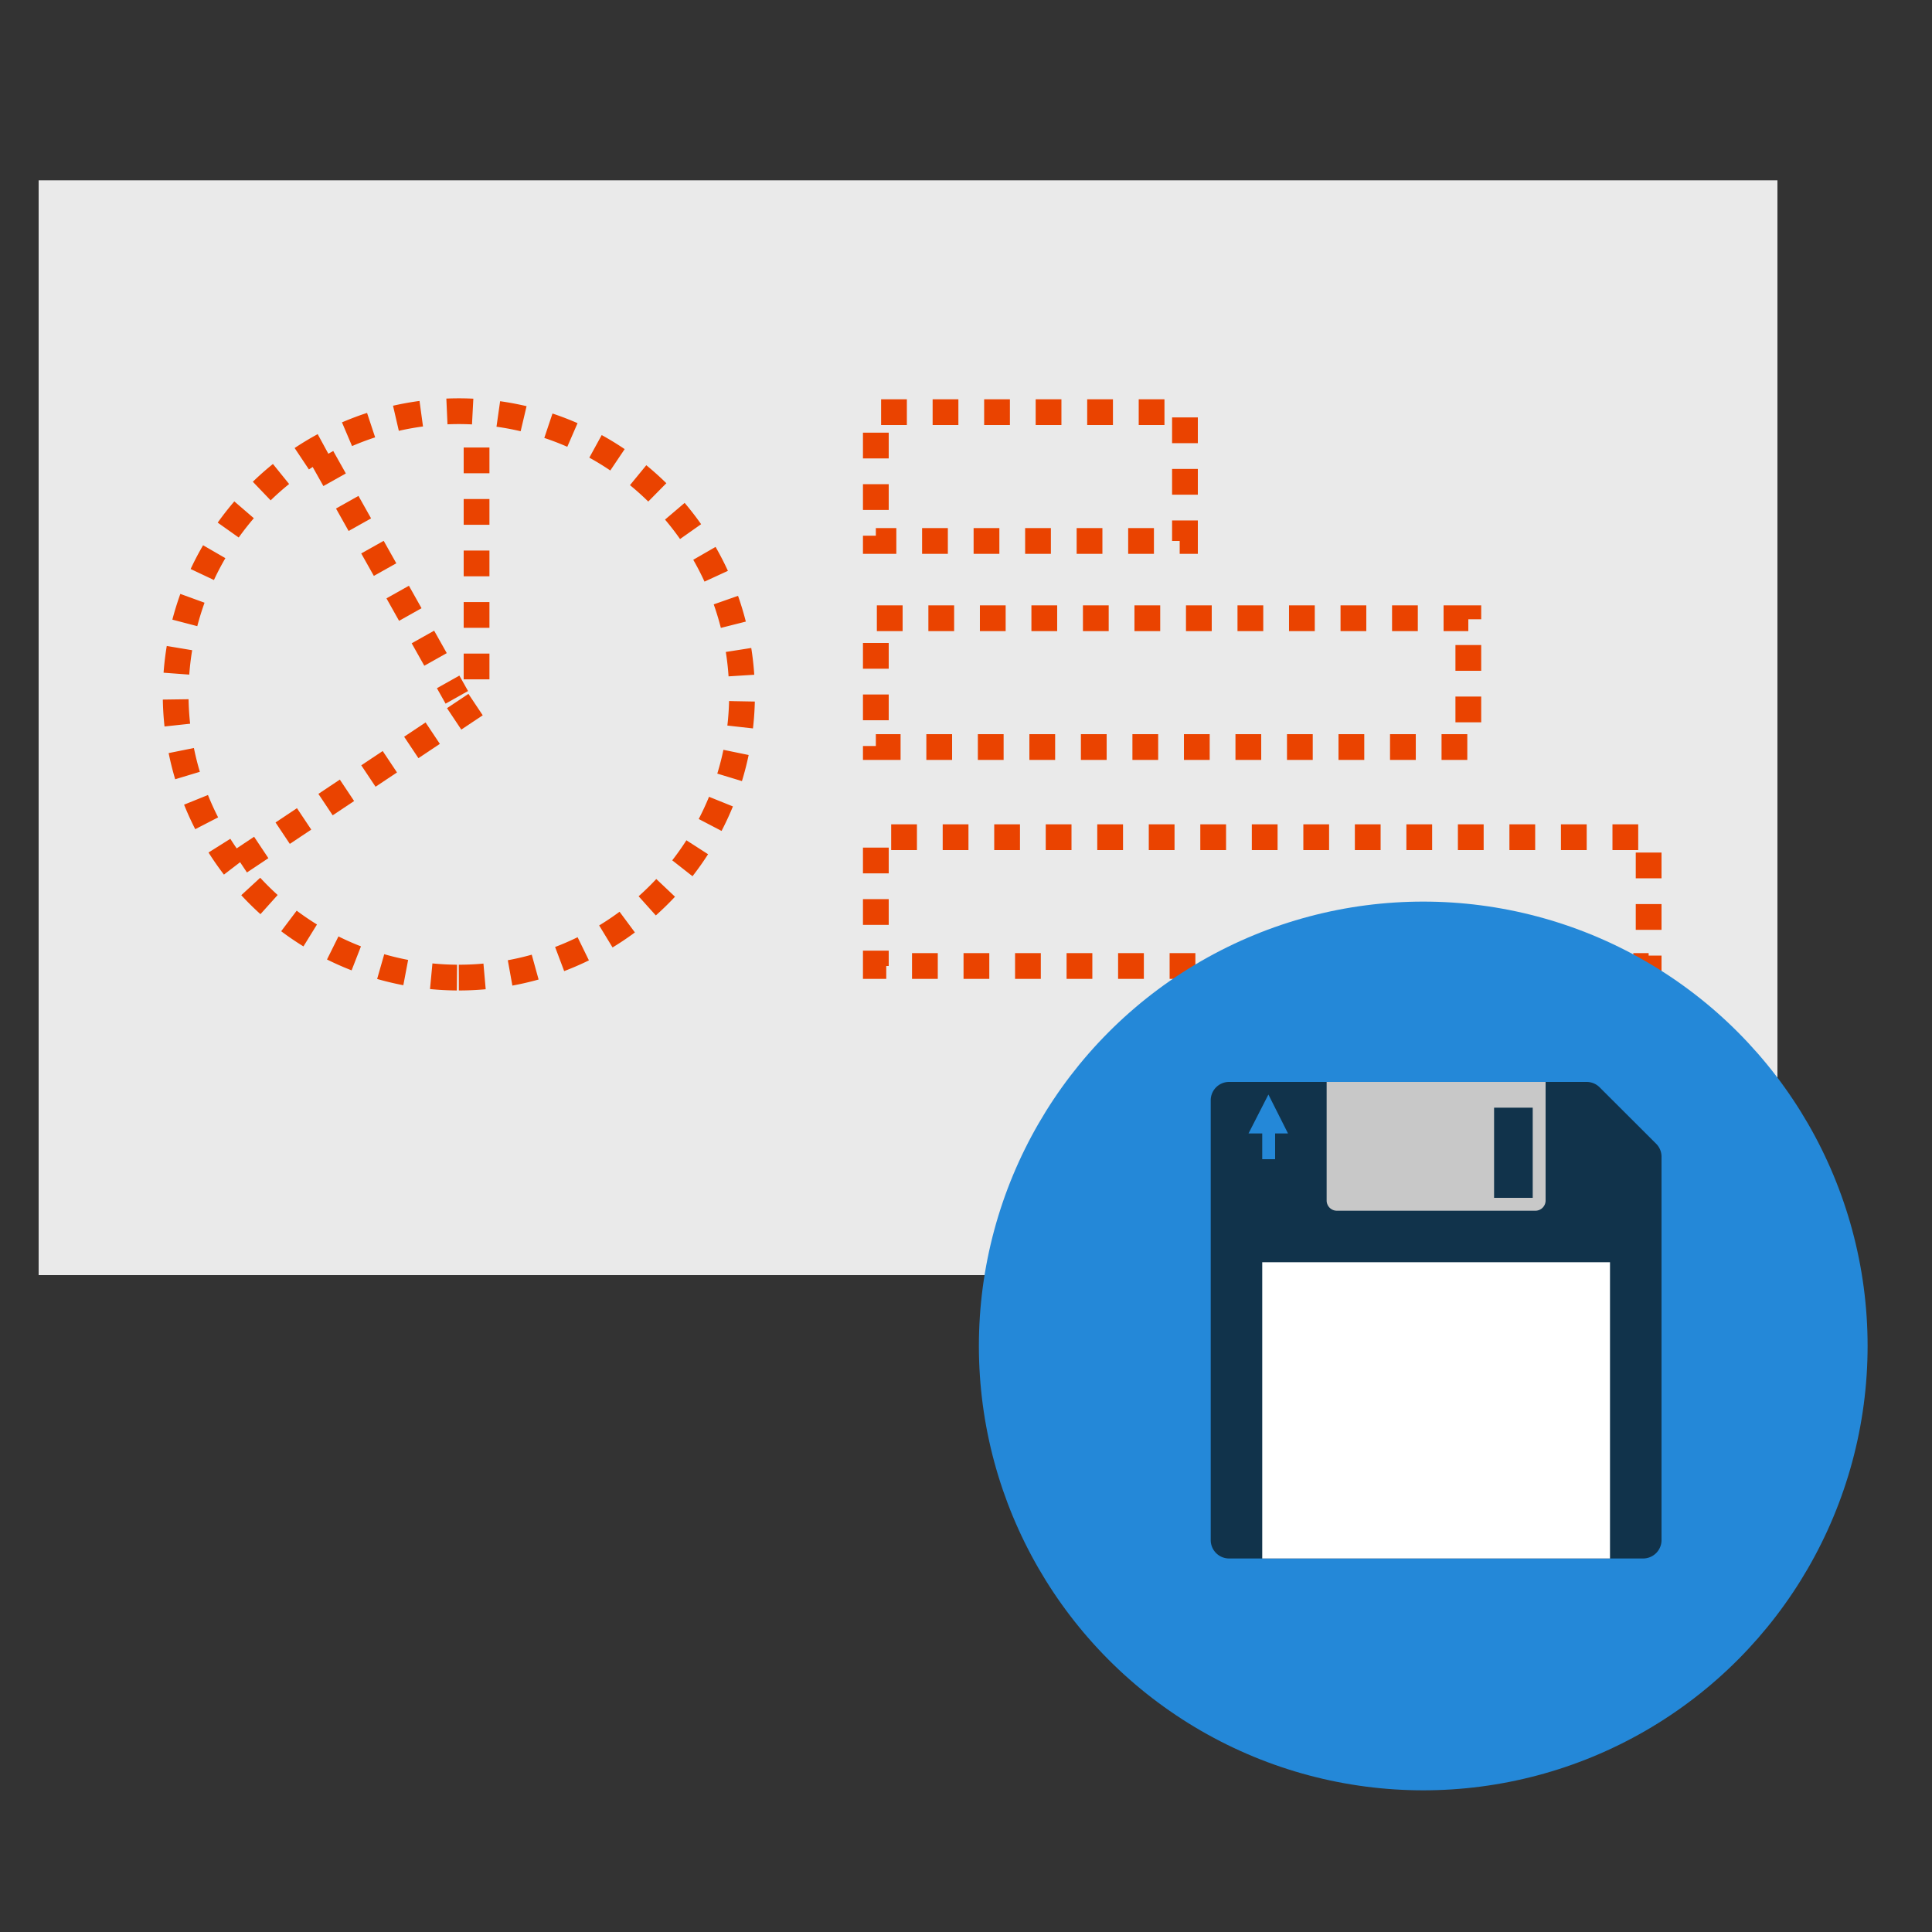 <svg xmlns="http://www.w3.org/2000/svg" viewBox="0 0 150 150"><rect x="0" y="0" width="150" height="150" fill="#333333" stroke="none"/><title>dayzero-unsaved-query</title><path fill="#eaeaea" d="M3 14h135v85H3z"/><path d="M35.625 75.9a21.987 21.987 0 1 0-21.987-21.983A21.987 21.987 0 0 0 35.625 75.9zM119.191 65H68v10h60V65h-8.809zM95.921 58H114V48H68v10h27.921zM83.591 42H92V32H68v10H83.591z" fill="none" stroke="#ea4300" stroke-miterlimit="10" stroke-width="2" stroke-dasharray="2 2"/><path fill="none" stroke="#ea4300" stroke-miterlimit="10" stroke-width="2" stroke-dasharray="2 2" d="M18.618 66.906L37 54.652V33M25 35.504l10.467 18.637"/><circle cx="110.5" cy="104.5" r="34.5" fill="#2488d8"/><path d="M127.572 121H95.428A1.428 1.428 0 0 1 94 119.572V85.428A1.428 1.428 0 0 1 95.428 84h27.756a1.43 1.43 0 0 1 1.009.417l4.389 4.382a1.428 1.428 0 0 1 .419 1.01v29.762a1.429 1.429 0 0 1-1.429 1.429z" fill="#11334b"/><path fill="#fff" d="M98 98h27v23H98z"/><path d="M103 84v9.207a.793.793 0 0 0 .793.793h15.414a.793.793 0 0 0 .793-.793V84z" fill="#c8c8c8"/><path fill="#11334b" d="M116 86h3v7h-3z"/><path fill="#2488d8" d="M98.479 84.979L96.935 88H98v2h1v-2h1l-1.521-3.021z"/></svg>